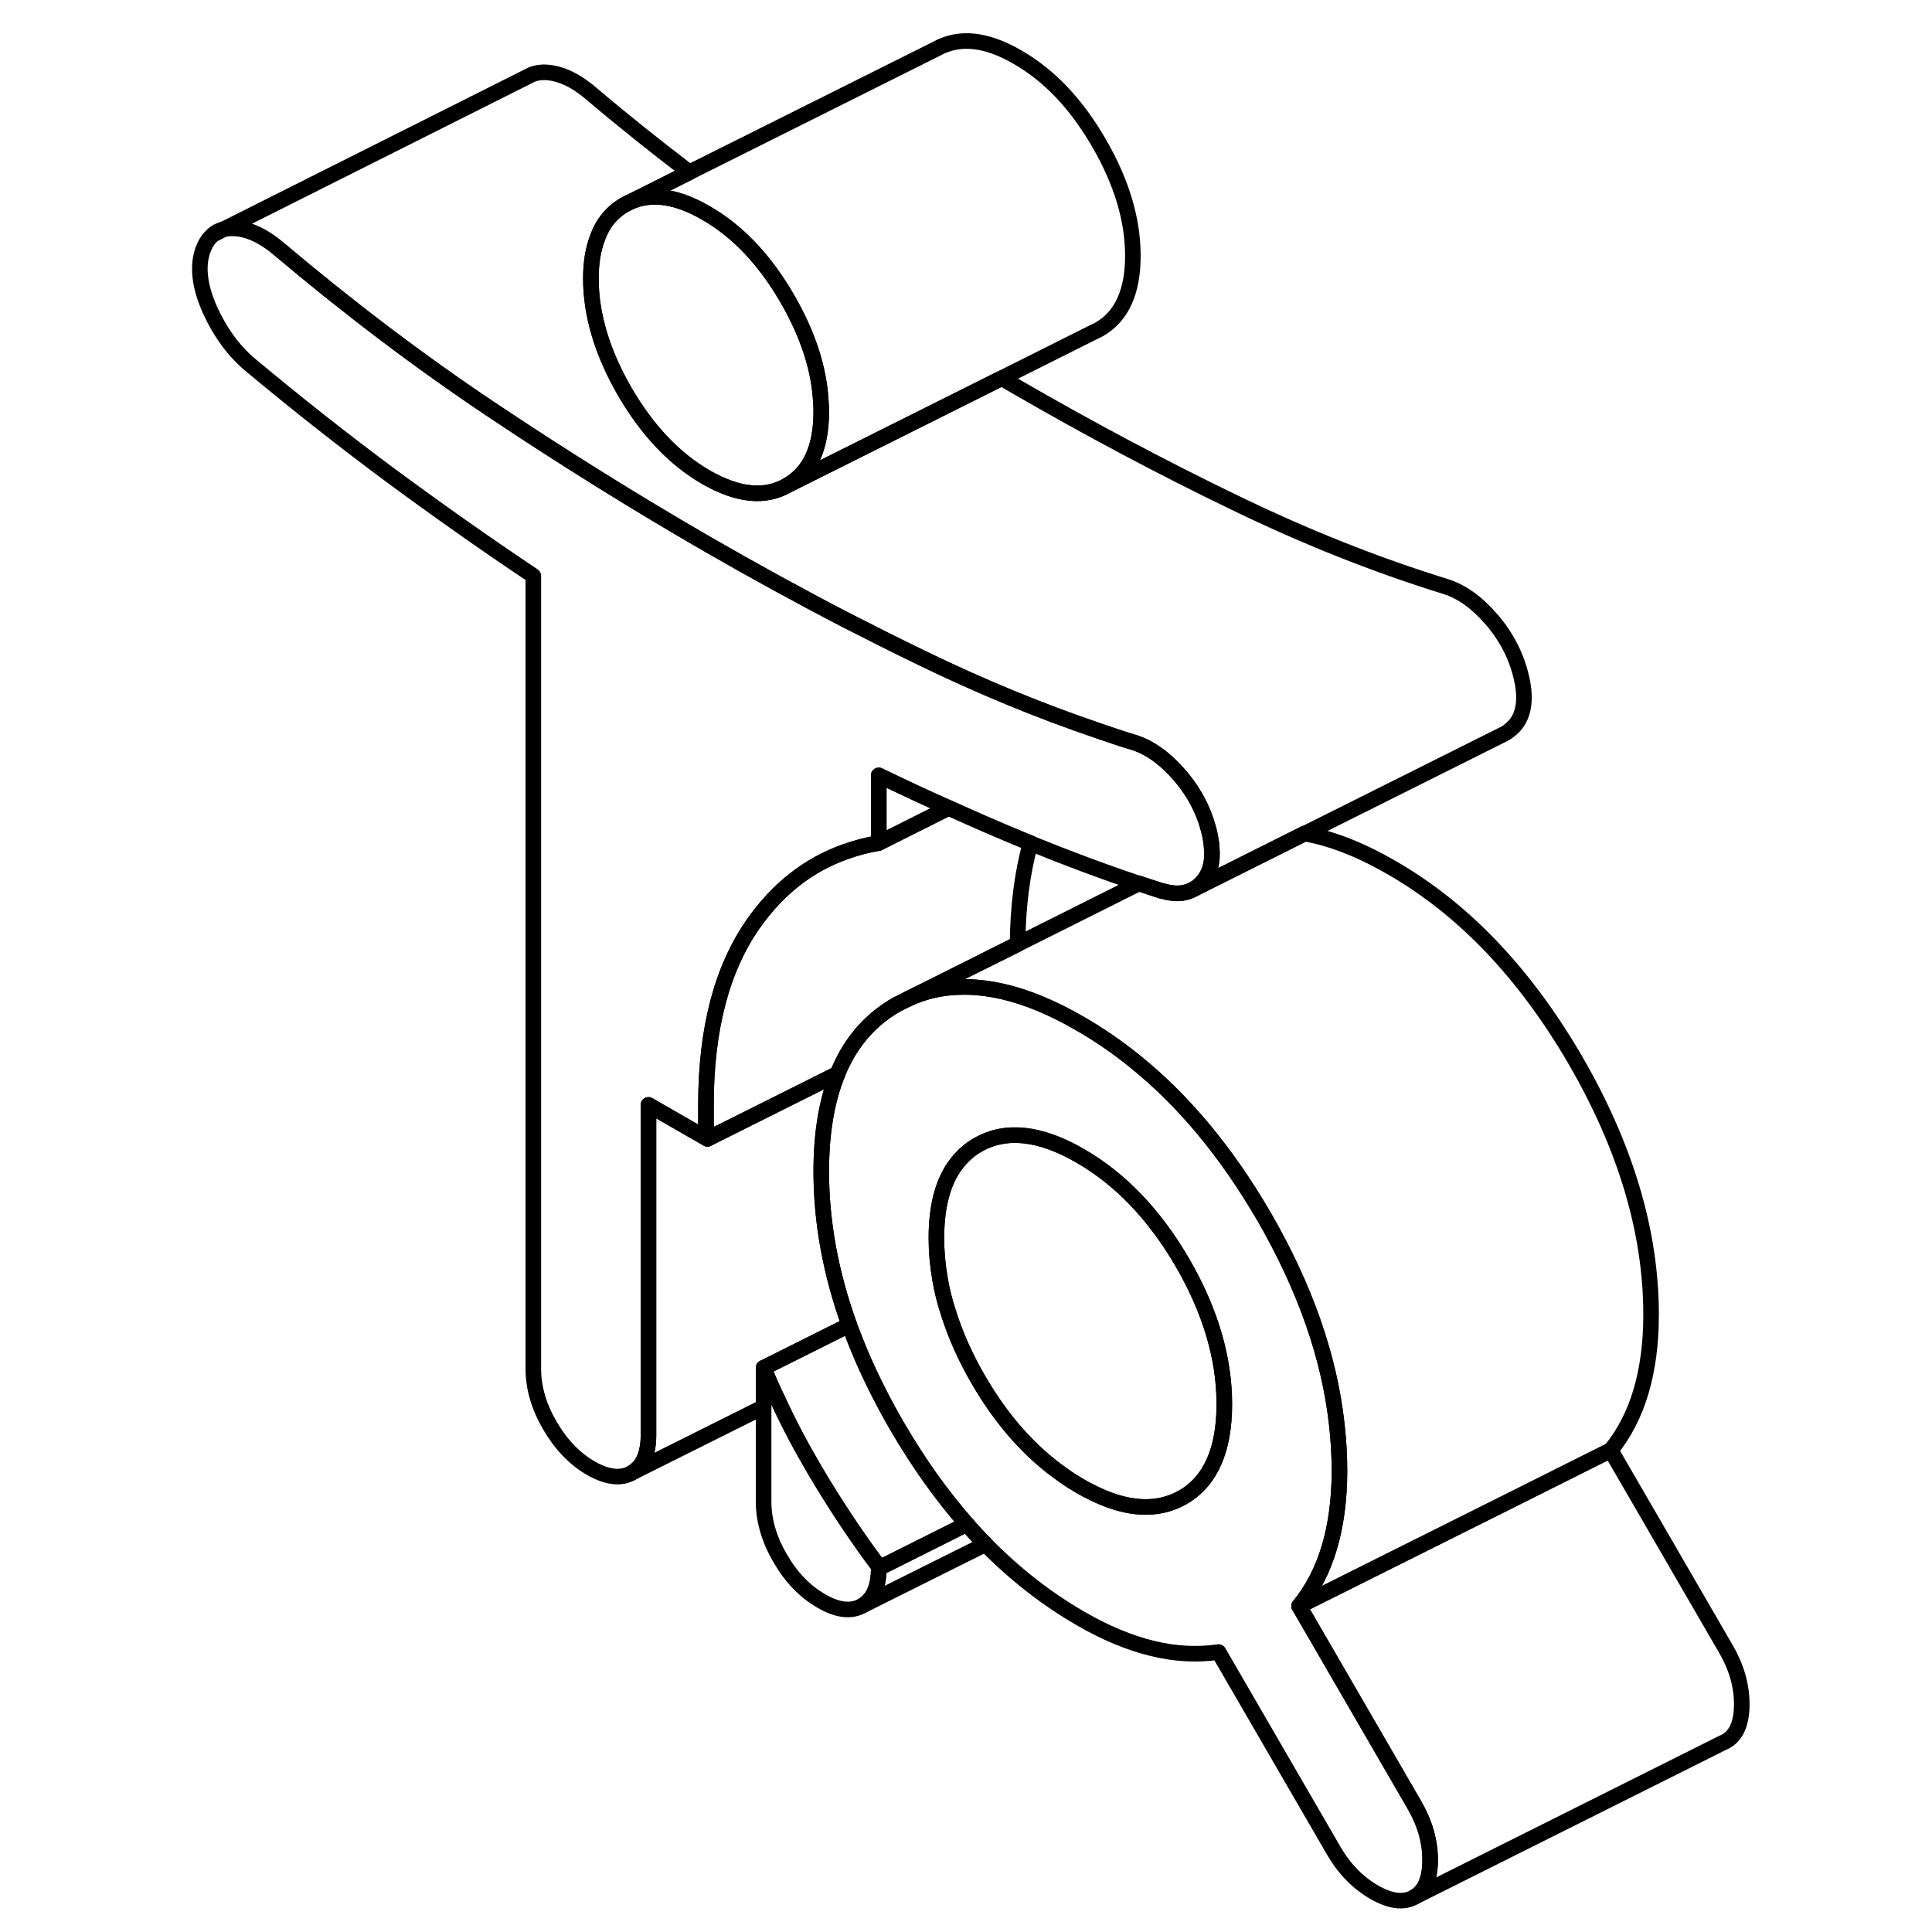 <svg width="48" height="48" viewBox="0 0 104 124" fill="none" xmlns="http://www.w3.org/2000/svg" stroke-width="1px"
     stroke-linecap="round" stroke-linejoin="round">
    <path d="M3.71 15.03L4.32 14.72C4.09 14.78 3.88 14.88 3.71 15.03Z" stroke="currentColor" stroke-linejoin="round"/>
    <path d="M80.77 115.83L73.38 103.08C74.24 102.02 74.89 100.77 75.32 99.32C75.75 97.87 75.97 96.23 75.97 94.39C75.97 93.41 75.91 92.42 75.8 91.44C75.32 87.07 73.75 82.62 71.12 78.07C68.74 73.98 66 70.67 62.88 68.15C61.75 67.23 60.57 66.42 59.34 65.71C57.57 64.68 55.9 63.99 54.33 63.63H54.32C53.38 63.42 52.48 63.32 51.62 63.35C50.43 63.37 49.31 63.63 48.26 64.12L47.56 64.47C46.14 65.28 45.03 66.42 44.23 67.9C44.06 68.22 43.9 68.56 43.76 68.91C43.06 70.64 42.71 72.72 42.71 75.19C42.71 78.42 43.31 81.71 44.51 85.04C44.76 85.73 45.04 86.43 45.34 87.13C45.97 88.58 46.71 90.04 47.56 91.51C48.94 93.88 50.43 95.98 52.05 97.82C52.44 98.27 52.84 98.7 53.25 99.11C55.12 101.02 57.16 102.61 59.34 103.87C60.94 104.8 62.48 105.44 63.96 105.8C65.43 106.16 66.85 106.23 68.21 106.03L75.6 118.78C76.28 119.95 77.14 120.83 78.19 121.44C79.23 122.04 80.09 122.15 80.77 121.76C81.45 121.38 81.79 120.58 81.79 119.38C81.79 118.18 81.45 117 80.77 115.83ZM65.9 96.11C64.26 97.03 62.29 96.92 59.99 95.74C59.78 95.64 59.56 95.52 59.34 95.39C58.98 95.18 58.62 94.96 58.28 94.71C56.15 93.24 54.31 91.18 52.78 88.53C51.95 87.1 51.32 85.68 50.88 84.28C50.64 83.56 50.46 82.84 50.34 82.13C50.18 81.23 50.1 80.34 50.1 79.46C50.1 77.23 50.6 75.54 51.62 74.41C51.95 74.04 52.33 73.72 52.78 73.47C54.56 72.46 56.75 72.69 59.34 74.19C61.92 75.68 64.11 77.97 65.9 81.05C67.68 84.13 68.58 87.16 68.58 90.12C68.58 93.08 67.68 95.09 65.9 96.11Z" stroke="currentColor" stroke-linejoin="round"/>
    <path d="M68.58 90.12C68.58 93.09 67.68 95.09 65.9 96.109C64.26 97.029 62.29 96.919 59.99 95.74C59.78 95.639 59.56 95.519 59.34 95.389C58.98 95.18 58.62 94.96 58.28 94.71C56.15 93.24 54.31 91.18 52.78 88.529C51.95 87.1 51.32 85.68 50.88 84.279C50.64 83.559 50.46 82.84 50.34 82.129C50.18 81.23 50.1 80.34 50.1 79.46C50.1 77.23 50.6 75.54 51.62 74.409C51.95 74.04 52.33 73.719 52.78 73.469C54.56 72.46 56.75 72.689 59.34 74.189C61.92 75.68 64.11 77.969 65.9 81.049C67.68 84.129 68.58 87.159 68.58 90.12Z" stroke="currentColor" stroke-linejoin="round"/>
    <path d="M53.04 61.73L55.31 60.6" stroke="currentColor" stroke-linejoin="round"/>
    <path d="M56.14 54.11C55.61 56.02 55.33 58.18 55.31 60.59L53.04 61.73L48.26 64.12L47.56 64.47C46.14 65.28 45.03 66.42 44.23 67.9C44.06 68.22 43.9 68.56 43.76 68.91L35.41 73.09C35.34 72.71 35.31 72.33 35.31 71.98V70.92C35.31 66.04 36.33 62.16 38.36 59.27C39.93 57.04 41.88 55.51 44.23 54.67C44.92 54.42 45.64 54.23 46.4 54.1L50.89 51.85H50.9C52.46 52.56 54 53.23 55.55 53.87C55.75 53.95 55.94 54.03 56.14 54.11Z" stroke="currentColor" stroke-linejoin="round"/>
    <path d="M50.89 51.85L46.4 54.1V49.76C47.9 50.49 49.4 51.19 50.89 51.85Z" stroke="currentColor" stroke-linejoin="round"/>
    <path d="M67.14 56.64C66.98 56.82 66.8 56.96 66.61 57.07L66.43 57.16C65.93 57.39 65.33 57.4 64.65 57.2C64.63 57.2 64.62 57.2 64.6 57.2C64.1 57.04 63.6 56.88 63.11 56.71H63.1C60.77 55.93 58.47 55.07 56.14 54.12C55.94 54.04 55.75 53.96 55.55 53.88C54 53.24 52.46 52.57 50.9 51.86H50.89C49.4 51.2 47.9 50.5 46.4 49.77V54.11C45.64 54.24 44.92 54.43 44.23 54.68C41.88 55.52 39.93 57.05 38.36 59.28C36.33 62.17 35.31 66.05 35.31 70.93V71.99C35.31 72.34 35.34 72.72 35.41 73.1L31.62 70.92V92.12C31.62 93.32 31.26 94.13 30.56 94.53C29.85 94.93 28.97 94.83 27.92 94.23C26.87 93.62 26 92.71 25.29 91.49C24.58 90.27 24.23 89.06 24.23 87.85V36.96C21.15 34.9 18.1 32.75 15.08 30.52C12.06 28.28 9.04 25.9 6.02 23.38C4.98 22.49 4.13 21.33 3.48 19.9C2.84 18.46 2.67 17.24 2.97 16.21C3.13 15.69 3.38 15.29 3.71 15.04L4.32 14.73H4.33C4.49 14.68 4.68 14.65 4.87 14.65C5.82 14.65 6.82 15.08 7.87 15.96C12.37 19.76 16.91 23.2 21.5 26.27C26.09 29.34 30.69 32.21 35.31 34.88C38.29 36.6 41.26 38.23 44.23 39.77C45.87 40.61 47.5 41.43 49.13 42.22C52.94 44.07 56.72 45.63 60.47 46.9C60.54 46.93 60.6 46.95 60.67 46.97C61.37 47.21 62.05 47.44 62.75 47.65C63.79 47.97 64.79 48.69 65.75 49.81C66.7 50.93 67.33 52.17 67.64 53.55C67.7 53.84 67.75 54.11 67.76 54.37C67.86 55.35 67.64 56.11 67.13 56.65L67.14 56.64Z" stroke="currentColor" stroke-linejoin="round"/>
    <path d="M87.14 46.64C86.96 46.83 86.76 46.99 86.55 47.1L86.41 47.17L73.73 53.51H73.72L66.61 57.07C66.8 56.96 66.98 56.82 67.14 56.64C67.65 56.1 67.87 55.34 67.77 54.36C67.76 54.1 67.71 53.83 67.65 53.54C67.34 52.16 66.71 50.92 65.76 49.8C64.8 48.68 63.8 47.96 62.76 47.64C62.06 47.43 61.38 47.2 60.68 46.96C60.61 46.94 60.55 46.92 60.48 46.89C56.73 45.62 52.95 44.06 49.14 42.21C47.51 41.42 45.88 40.6 44.24 39.76C41.27 38.22 38.3 36.59 35.32 34.87C30.7 32.2 26.1 29.33 21.51 26.26C16.92 23.19 12.38 19.75 7.88 15.95C6.83 15.07 5.83 14.63 4.88 14.64C4.69 14.64 4.5 14.67 4.34 14.72L23.88 4.91L23.96 4.87C24.22 4.72 24.53 4.65 24.88 4.64C25.83 4.64 26.83 5.07 27.88 5.95C29.99 7.74 32.12 9.44 34.25 11.06L30.1 13.14C29.28 13.61 28.69 14.32 28.35 15.28C28.07 16.01 27.93 16.87 27.93 17.88C27.93 20.21 28.66 22.63 30.1 25.13C31.55 27.62 33.29 29.46 35.32 30.63C37.36 31.8 39.1 31.98 40.54 31.15L44.24 29.3L54.3 24.27C54.64 24.48 54.98 24.67 55.32 24.87C59.94 27.54 64.55 29.99 69.14 32.21C73.73 34.44 78.27 36.25 82.77 37.64C83.81 37.96 84.81 38.68 85.77 39.8C86.72 40.92 87.35 42.16 87.66 43.54C87.97 44.92 87.8 45.96 87.15 46.64H87.14Z" stroke="currentColor" stroke-linejoin="round"/>
    <path d="M95.97 84.39C95.97 86.23 95.75 87.87 95.32 89.32C94.89 90.77 94.24 92.02 93.38 93.08L87.31 96.12L73.38 103.08C74.24 102.02 74.89 100.77 75.32 99.32C75.75 97.87 75.97 96.23 75.97 94.39C75.97 93.41 75.91 92.42 75.8 91.44C75.32 87.07 73.75 82.62 71.12 78.07C68.74 73.98 66 70.67 62.88 68.15C61.75 67.23 60.57 66.42 59.34 65.71C57.57 64.68 55.9 63.99 54.33 63.63H54.32C53.38 63.42 52.48 63.32 51.62 63.35C50.43 63.37 49.31 63.63 48.26 64.12L53.04 61.73L55.31 60.6L63.1 56.7H63.11C63.6 56.87 64.1 57.03 64.6 57.19C64.62 57.19 64.63 57.19 64.65 57.19C65.33 57.39 65.93 57.38 66.43 57.15L66.61 57.06L73.72 53.5H73.73C75.48 53.81 77.34 54.54 79.34 55.7C83.96 58.36 87.88 62.49 91.12 68.06C94.35 73.64 95.97 79.08 95.97 84.38V84.39Z" stroke="currentColor" stroke-linejoin="round"/>
    <path d="M42.71 26.42C42.71 28.75 41.98 30.33 40.53 31.15C39.09 31.98 37.35 31.8 35.31 30.63C33.28 29.46 31.54 27.62 30.09 25.13C28.65 22.63 27.92 20.21 27.92 17.88C27.92 16.87 28.06 16.01 28.34 15.28C28.68 14.32 29.27 13.61 30.09 13.14C31.54 12.32 33.28 12.49 35.31 13.67C37.35 14.84 39.09 16.68 40.53 19.17C41.87 21.49 42.6 23.73 42.69 25.91C42.71 26.08 42.71 26.25 42.71 26.42Z" stroke="currentColor" stroke-linejoin="round"/>
    <path d="M62.71 16.42C62.71 18.75 61.98 20.33 60.53 21.15L60.08 21.37L54.29 24.27L44.23 29.3L40.53 31.15C41.98 30.33 42.71 28.75 42.71 26.42C42.71 26.25 42.71 26.08 42.69 25.91C42.6 23.73 41.87 21.49 40.53 19.17C39.09 16.68 37.35 14.84 35.31 13.67C33.28 12.49 31.54 12.32 30.09 13.14L34.24 11.06L50.09 3.14C51.54 2.32 53.28 2.49 55.31 3.67C57.35 4.84 59.09 6.68 60.53 9.17C61.98 11.67 62.71 14.08 62.71 16.42Z" stroke="currentColor" stroke-linejoin="round"/>
    <path d="M44.51 85.04L39.01 87.79V90.3L30.56 94.52C31.26 94.12 31.62 93.31 31.62 92.11V70.91L35.41 73.09L43.76 68.92C43.06 70.64 42.71 72.72 42.71 75.19C42.71 78.42 43.31 81.71 44.51 85.04Z" stroke="currentColor" stroke-linejoin="round"/>
    <path d="M46.4 100.54V100.65C46.4 101.85 46.05 102.65 45.34 103.06C44.63 103.46 43.75 103.36 42.71 102.75C41.66 102.15 40.78 101.24 40.07 100.01C39.36 98.79 39.01 97.58 39.01 96.38V87.79C39.29 88.48 39.59 89.16 39.92 89.84C40.62 91.37 41.42 92.87 42.29 94.35C43.55 96.49 44.92 98.56 46.4 100.54Z" stroke="currentColor" stroke-linejoin="round"/>
    <path d="M46.4 100.65V100.54C44.92 98.56 43.55 96.49 42.29 94.35C41.42 92.87 40.62 91.37 39.92 89.84C39.59 89.16 39.29 88.48 39.01 87.79L44.51 85.04C44.76 85.73 45.04 86.43 45.34 87.13C45.97 88.58 46.71 90.04 47.56 91.51C48.94 93.88 50.43 95.98 52.05 97.82L46.4 100.65Z" stroke="currentColor" stroke-linejoin="round"/>
    <path d="M53.25 99.11L45.34 103.06C46.05 102.65 46.4 101.85 46.4 100.65L52.05 97.82C52.44 98.27 52.84 98.7 53.25 99.11Z" stroke="currentColor" stroke-linejoin="round"/>
    <path d="M101.79 109.38C101.79 110.58 101.45 111.38 100.77 111.76L100.56 111.86L80.77 121.76C81.45 121.38 81.79 120.58 81.79 119.38C81.79 118.18 81.45 117 80.77 115.83L73.38 103.08L87.31 96.12L93.38 93.08L100.77 105.83C101.45 107 101.79 108.18 101.79 109.38Z" stroke="currentColor" stroke-linejoin="round"/>
</svg>